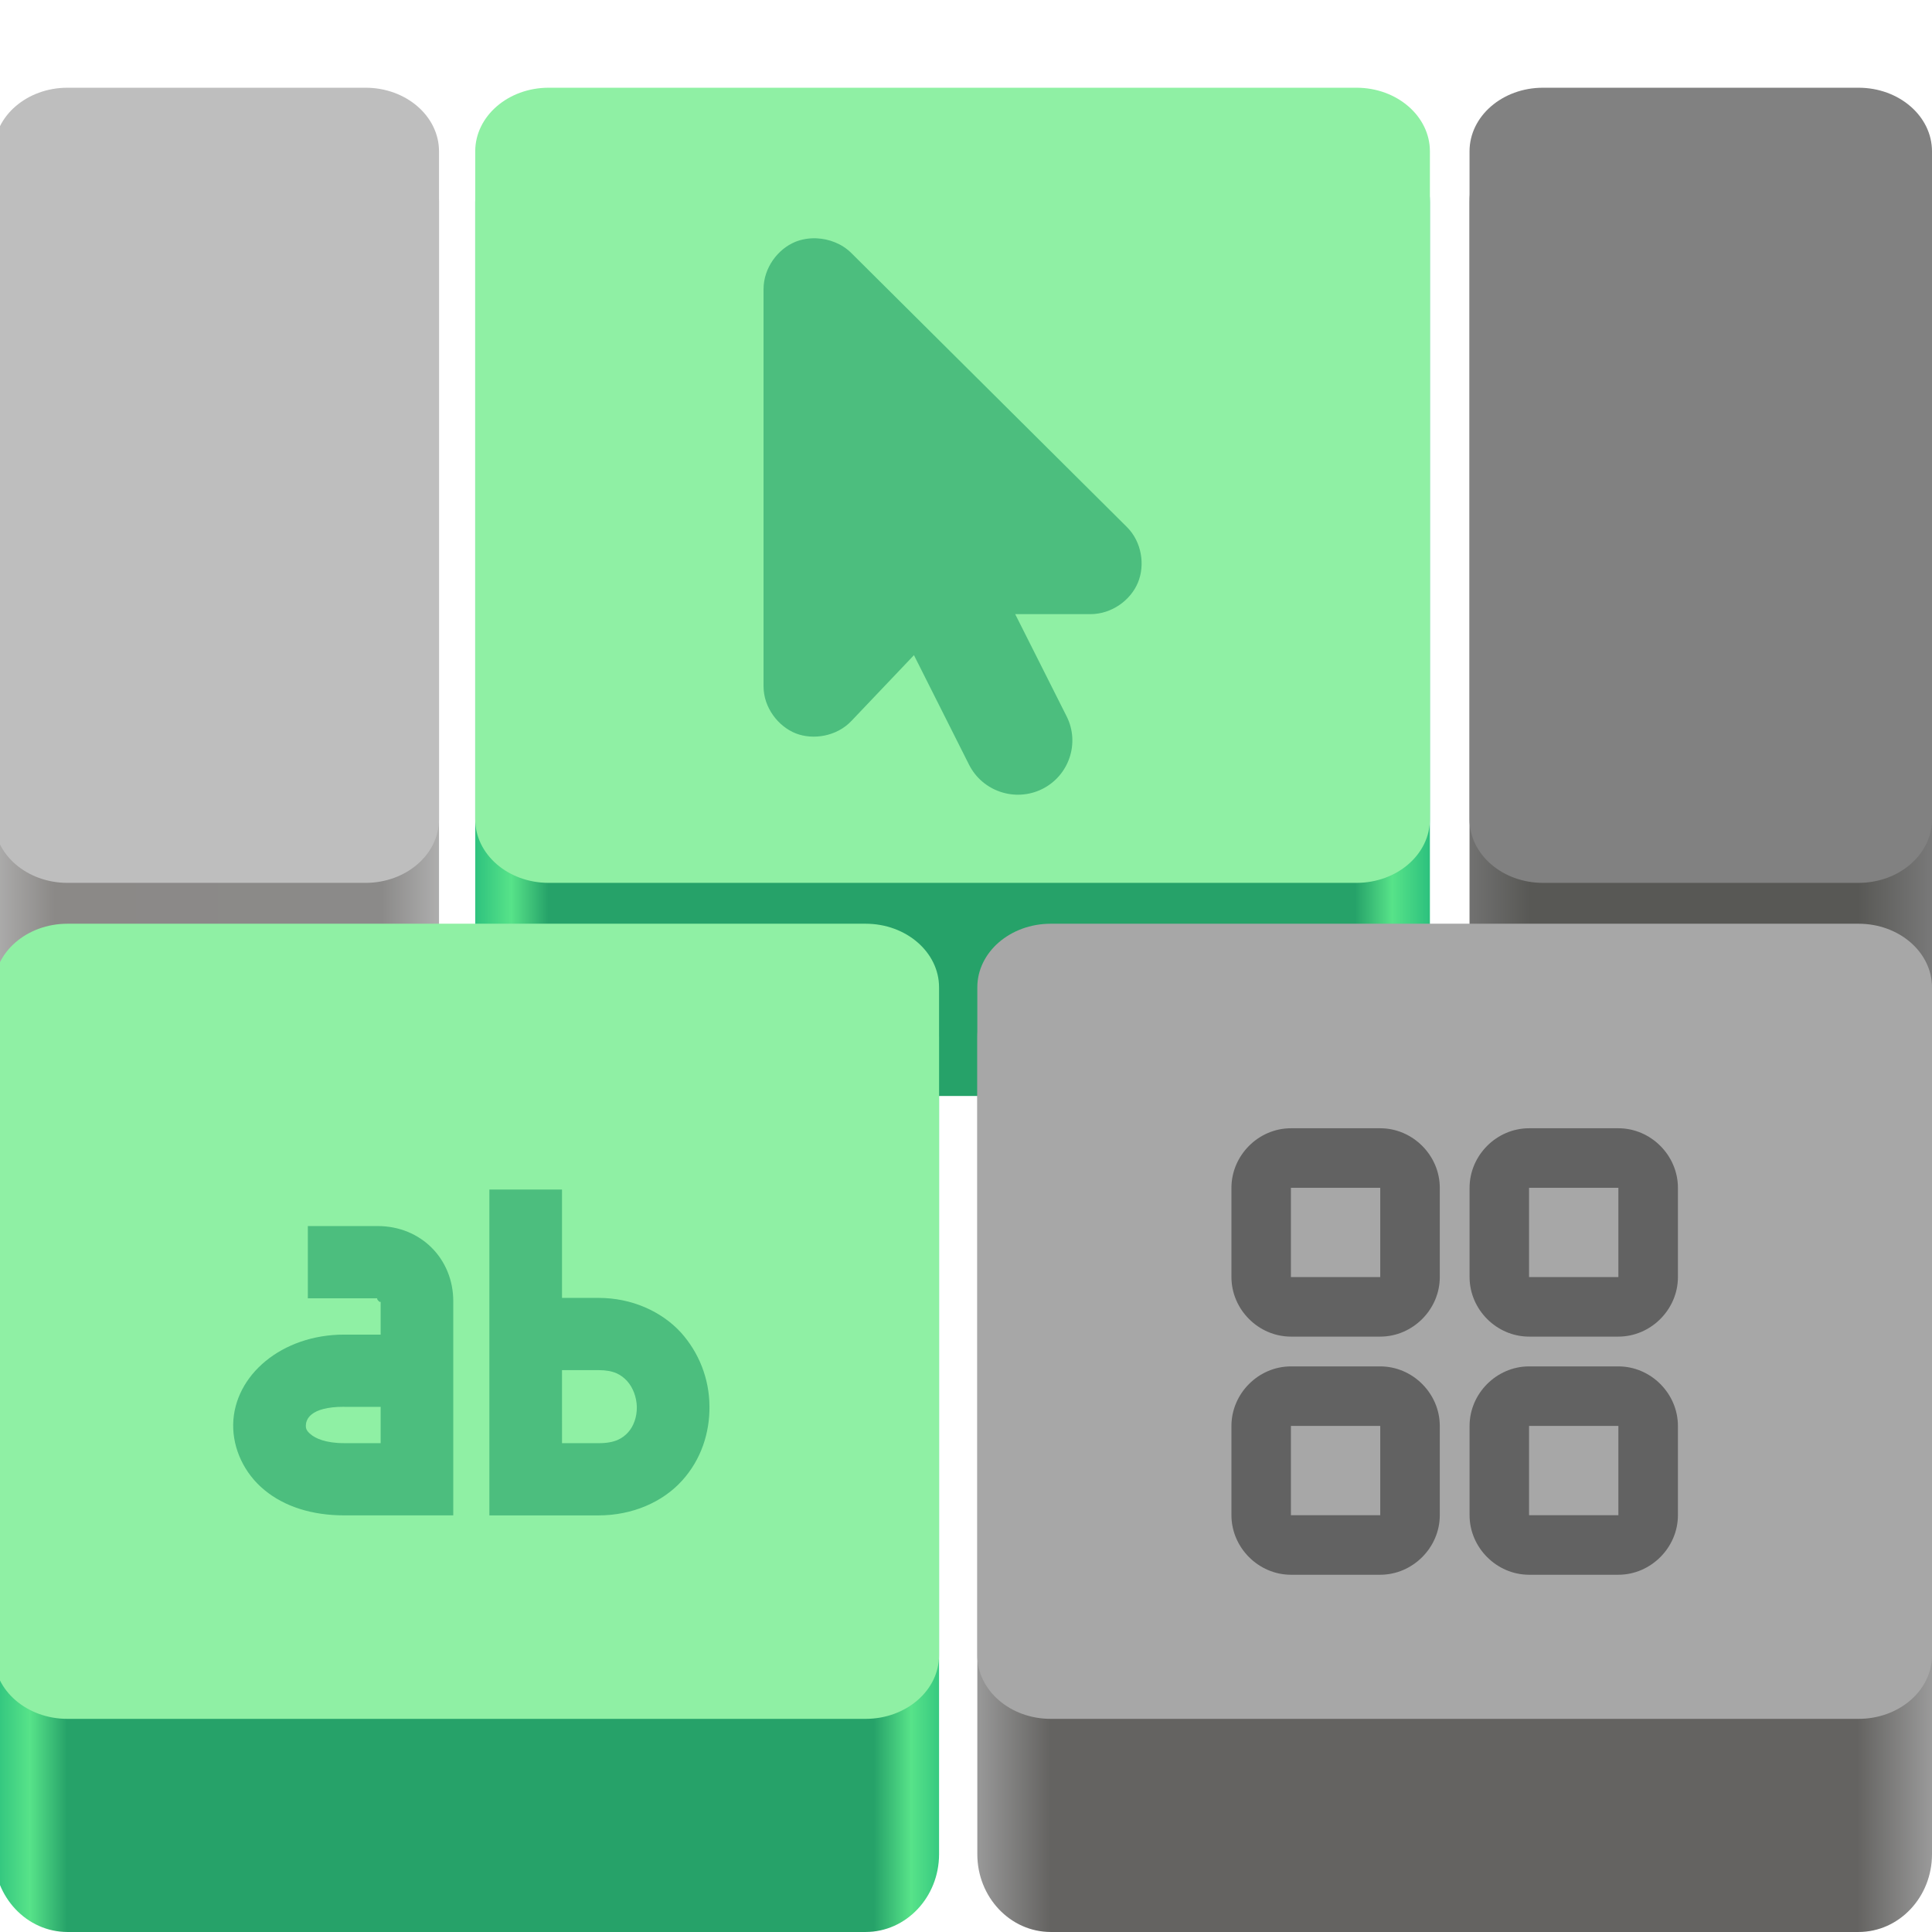 <?xml version="1.0" encoding="UTF-8"?>
<svg height="128px" viewBox="0 0 128 128" width="128px" xmlns="http://www.w3.org/2000/svg" xmlns:xlink="http://www.w3.org/1999/xlink">
    <linearGradient id="a" gradientUnits="userSpaceOnUse">
        <stop offset="0" stop-color="#2ec27e"/>
        <stop offset="0.038" stop-color="#57e389"/>
        <stop offset="0.077" stop-color="#26a269"/>
        <stop offset="0.923" stop-color="#26a269"/>
        <stop offset="0.962" stop-color="#57e389"/>
        <stop offset="1" stop-color="#2ec27e"/>
    </linearGradient>
    <linearGradient id="b" gradientTransform="matrix(0.141 0 0 0.212 18.978 167.782)" x1="88.596" x2="536.596" xlink:href="#a" y1="-449.394" y2="-449.394"/>
    <linearGradient id="c" gradientTransform="matrix(0.141 0 0 0.212 52.244 223.167)" gradientUnits="userSpaceOnUse" x1="88.596" x2="536.596" y1="-449.394" y2="-449.394">
        <stop offset="0" stop-color="#999999"/>
        <stop offset="0.077" stop-color="#646361"/>
        <stop offset="0.923" stop-color="#646361"/>
        <stop offset="1" stop-color="#999999"/>
    </linearGradient>
    <linearGradient id="d" gradientTransform="matrix(0.141 0 0 0.212 52.244 167.783)" gradientUnits="userSpaceOnUse" x1="88.596" x2="536.596" y1="-449.394" y2="-449.394">
        <stop offset="0.5" stop-color="#787878"/>
        <stop offset="0.58" stop-color="#585855"/>
        <stop offset="0.923" stop-color="#585855"/>
        <stop offset="1" stop-color="#787878"/>
    </linearGradient>
    <linearGradient id="e" gradientTransform="matrix(0.141 0 0 0.212 -45.513 167.783)" gradientUnits="userSpaceOnUse" x1="88.596" x2="536.596" y1="-449.394" y2="-449.394">
        <stop offset="0.498" stop-color="#b8b8b8"/>
        <stop offset="0.58" stop-color="#8b8987"/>
        <stop offset="0.923" stop-color="#8b8a89"/>
        <stop offset="1" stop-color="#b8b8b8"/>
    </linearGradient>
    <linearGradient id="f" gradientTransform="matrix(0.141 0 0 0.212 -12.905 223.167)" x1="88.596" x2="536.596" xlink:href="#a" y1="-449.394" y2="-449.394"/>
    <path d="m 36.352 8.234 h 53.516 c 2.688 0 4.867 2.305 4.867 5.152 v 54.078 c 0 2.844 -2.18 5.148 -4.867 5.148 h -53.516 c -2.688 0 -4.867 -2.305 -4.867 -5.148 v -54.078 c 0 -2.848 2.18 -5.152 4.867 -5.152 z m 0 0" fill="url(#b)"/>
    <path d="m 69.617 63.621 h 53.516 c 2.688 0 4.867 2.305 4.867 5.148 v 54.078 c 0 2.844 -2.18 5.152 -4.867 5.152 h -53.516 c -2.688 0 -4.867 -2.309 -4.867 -5.152 v -54.078 c 0 -2.844 2.18 -5.148 4.867 -5.148 z m 0 0" fill="url(#c)"/>
    <path d="m 102.227 8.234 h 20.906 c 2.688 0 4.867 2.305 4.867 5.148 v 54.078 c 0 2.844 -2.18 5.152 -4.867 5.152 h -20.906 c -2.688 0 -4.867 -2.309 -4.867 -5.152 v -54.078 c 0 -2.844 2.18 -5.148 4.867 -5.148 z m 0 0" fill="url(#d)"/>
    <path d="m 102.227 5.812 h 20.906 c 2.688 0 4.867 1.887 4.867 4.215 v 44.254 c 0 2.324 -2.18 4.211 -4.867 4.211 h -20.906 c -2.688 0 -4.867 -1.887 -4.867 -4.211 v -44.254 c 0 -2.328 2.18 -4.215 4.867 -4.215 z m 0 0" fill="#818181"/>
    <path d="m 4.469 8.234 h 19.75 c 2.688 0 4.867 2.305 4.867 5.148 v 54.078 c 0 2.844 -2.18 5.152 -4.867 5.152 h -19.75 c -2.688 0 -4.867 -2.309 -4.867 -5.152 v -54.078 c 0 -2.844 2.18 -5.148 4.867 -5.148 z m 0 0" fill="url(#e)"/>
    <path d="m 4.469 5.812 h 19.75 c 2.688 0 4.867 1.887 4.867 4.215 v 44.254 c 0 2.324 -2.18 4.211 -4.867 4.211 h -19.75 c -2.688 0 -4.867 -1.887 -4.867 -4.211 v -44.254 c 0 -2.328 2.18 -4.215 4.867 -4.215 z m 0 0" fill="#bebebe"/>
    <path d="m 69.617 61.199 h 53.516 c 2.688 0 4.867 1.887 4.867 4.215 v 44.254 c 0 2.324 -2.18 4.211 -4.867 4.211 h -53.516 c -2.688 0 -4.867 -1.887 -4.867 -4.211 v -44.254 c 0 -2.328 2.18 -4.215 4.867 -4.215 z m 0 0" fill="#a7a7a7"/>
    <path d="m 4.469 63.621 h 52.879 c 2.688 0 4.867 2.305 4.867 5.148 v 54.078 c 0 2.844 -2.18 5.152 -4.867 5.152 h -52.879 c -2.688 0 -4.867 -2.309 -4.867 -5.152 v -54.078 c 0 -2.844 2.18 -5.148 4.867 -5.148 z m 0 0" fill="url(#f)"/>
    <path d="m 4.469 61.199 h 52.879 c 2.688 0 4.867 1.887 4.867 4.215 v 44.254 c 0 2.324 -2.18 4.211 -4.867 4.211 h -52.879 c -2.688 0 -4.867 -1.887 -4.867 -4.211 v -44.254 c 0 -2.328 2.18 -4.215 4.867 -4.215 z m 0 0" fill="#8ff0a4"/>
    <path d="m 20.395 81.23 v 4.785 h 4.621 c -0.133 0 0.203 0.379 0.203 0.195 v 2.211 h -2.418 c -4.129 0 -7.293 2.691 -7.352 5.945 c -0.027 1.625 0.738 3.258 2.074 4.355 c 1.336 1.102 3.164 1.676 5.277 1.676 h 7.23 v -14.188 c 0 -2.801 -2.133 -4.98 -5.016 -4.98 z m 2.406 11.977 h 2.418 v 2.406 h -2.418 c -1.25 0 -1.91 -0.328 -2.211 -0.582 c -0.305 -0.246 -0.328 -0.41 -0.328 -0.582 c 0.008 -0.344 0.207 -1.246 2.539 -1.246 z m 9.621 -14.398 v 21.59 h 7.23 c 2.258 0 4.258 -0.891 5.531 -2.297 c 1.277 -1.402 1.844 -3.195 1.82 -4.941 c -0.012 -1.809 -0.688 -3.547 -1.902 -4.891 c -1.27 -1.379 -3.234 -2.281 -5.449 -2.281 h -2.418 v -7.18 z m 4.812 11.965 h 2.418 c 1.016 0 1.504 0.301 1.895 0.723 c 0.387 0.426 0.633 1.07 0.645 1.727 c 0.008 0.66 -0.215 1.27 -0.578 1.672 c -0.367 0.398 -0.855 0.719 -1.961 0.719 h -2.418 z m 0 0" fill="#26a269" fill-opacity="0.639"/>
    <path d="m 36.352 5.812 h 53.516 c 2.688 0 4.867 1.887 4.867 4.215 v 44.25 c 0 2.328 -2.18 4.215 -4.867 4.215 h -53.516 c -2.688 0 -4.867 -1.887 -4.867 -4.215 v -44.25 c 0 -2.328 2.18 -4.215 4.867 -4.215 z m 0 0" fill="#8ff0a4"/>
    <path d="m 54.102 15.789 c -0.488 -0.02 -0.977 0.059 -1.41 0.234 c -1.164 0.477 -2.105 1.73 -2.105 3.133 v 26.316 c 0 1.402 0.961 2.645 2.125 3.113 c 1.156 0.457 2.719 0.207 3.688 -0.812 l 4.152 -4.367 l 3.648 7.254 c 0.895 1.777 3.066 2.496 4.844 1.617 c 1.785 -0.887 2.512 -3.047 1.625 -4.812 l -3.41 -6.777 h 4.992 c 1.41 0 2.668 -0.934 3.141 -2.094 c 0.477 -1.148 0.262 -2.691 -0.734 -3.68 l -18.258 -18.152 c -0.621 -0.617 -1.469 -0.934 -2.297 -0.973 z m 0 0" fill="#26a269" fill-opacity="0.639"/>
    <path d="m 85.527 74.75 c -2.148 0 -3.941 1.793 -3.941 3.945 v 5.914 c 0 2.152 1.793 3.945 3.941 3.945 h 5.918 c 2.148 0 3.945 -1.793 3.945 -3.945 v -5.914 c 0 -2.152 -1.797 -3.945 -3.945 -3.945 z m 15.777 0 c -2.148 0 -3.941 1.793 -3.941 3.945 v 5.914 c 0 2.152 1.793 3.945 3.941 3.945 h 5.918 c 2.148 0 3.945 -1.793 3.945 -3.945 v -5.914 c 0 -2.152 -1.797 -3.945 -3.945 -3.945 z m -15.777 3.945 h 5.918 v 5.914 h -5.918 z m 15.777 0 h 5.918 v 5.914 h -5.918 z m -15.777 11.832 c -2.148 0 -3.941 1.793 -3.941 3.945 v 5.914 c 0 2.148 1.793 3.945 3.941 3.945 h 5.918 c 2.148 0 3.945 -1.797 3.945 -3.945 v -5.914 c 0 -2.152 -1.797 -3.945 -3.945 -3.945 z m 15.777 0 c -2.148 0 -3.941 1.793 -3.941 3.945 v 5.914 c 0 2.148 1.793 3.945 3.941 3.945 h 5.918 c 2.148 0 3.945 -1.797 3.945 -3.945 v -5.914 c 0 -2.152 -1.797 -3.945 -3.945 -3.945 z m -15.777 3.945 h 5.918 v 5.914 h -5.918 z m 15.777 0 h 5.918 v 5.914 h -5.918 z m 0 0" fill="#222222" fill-opacity="0.514"/>
</svg>
